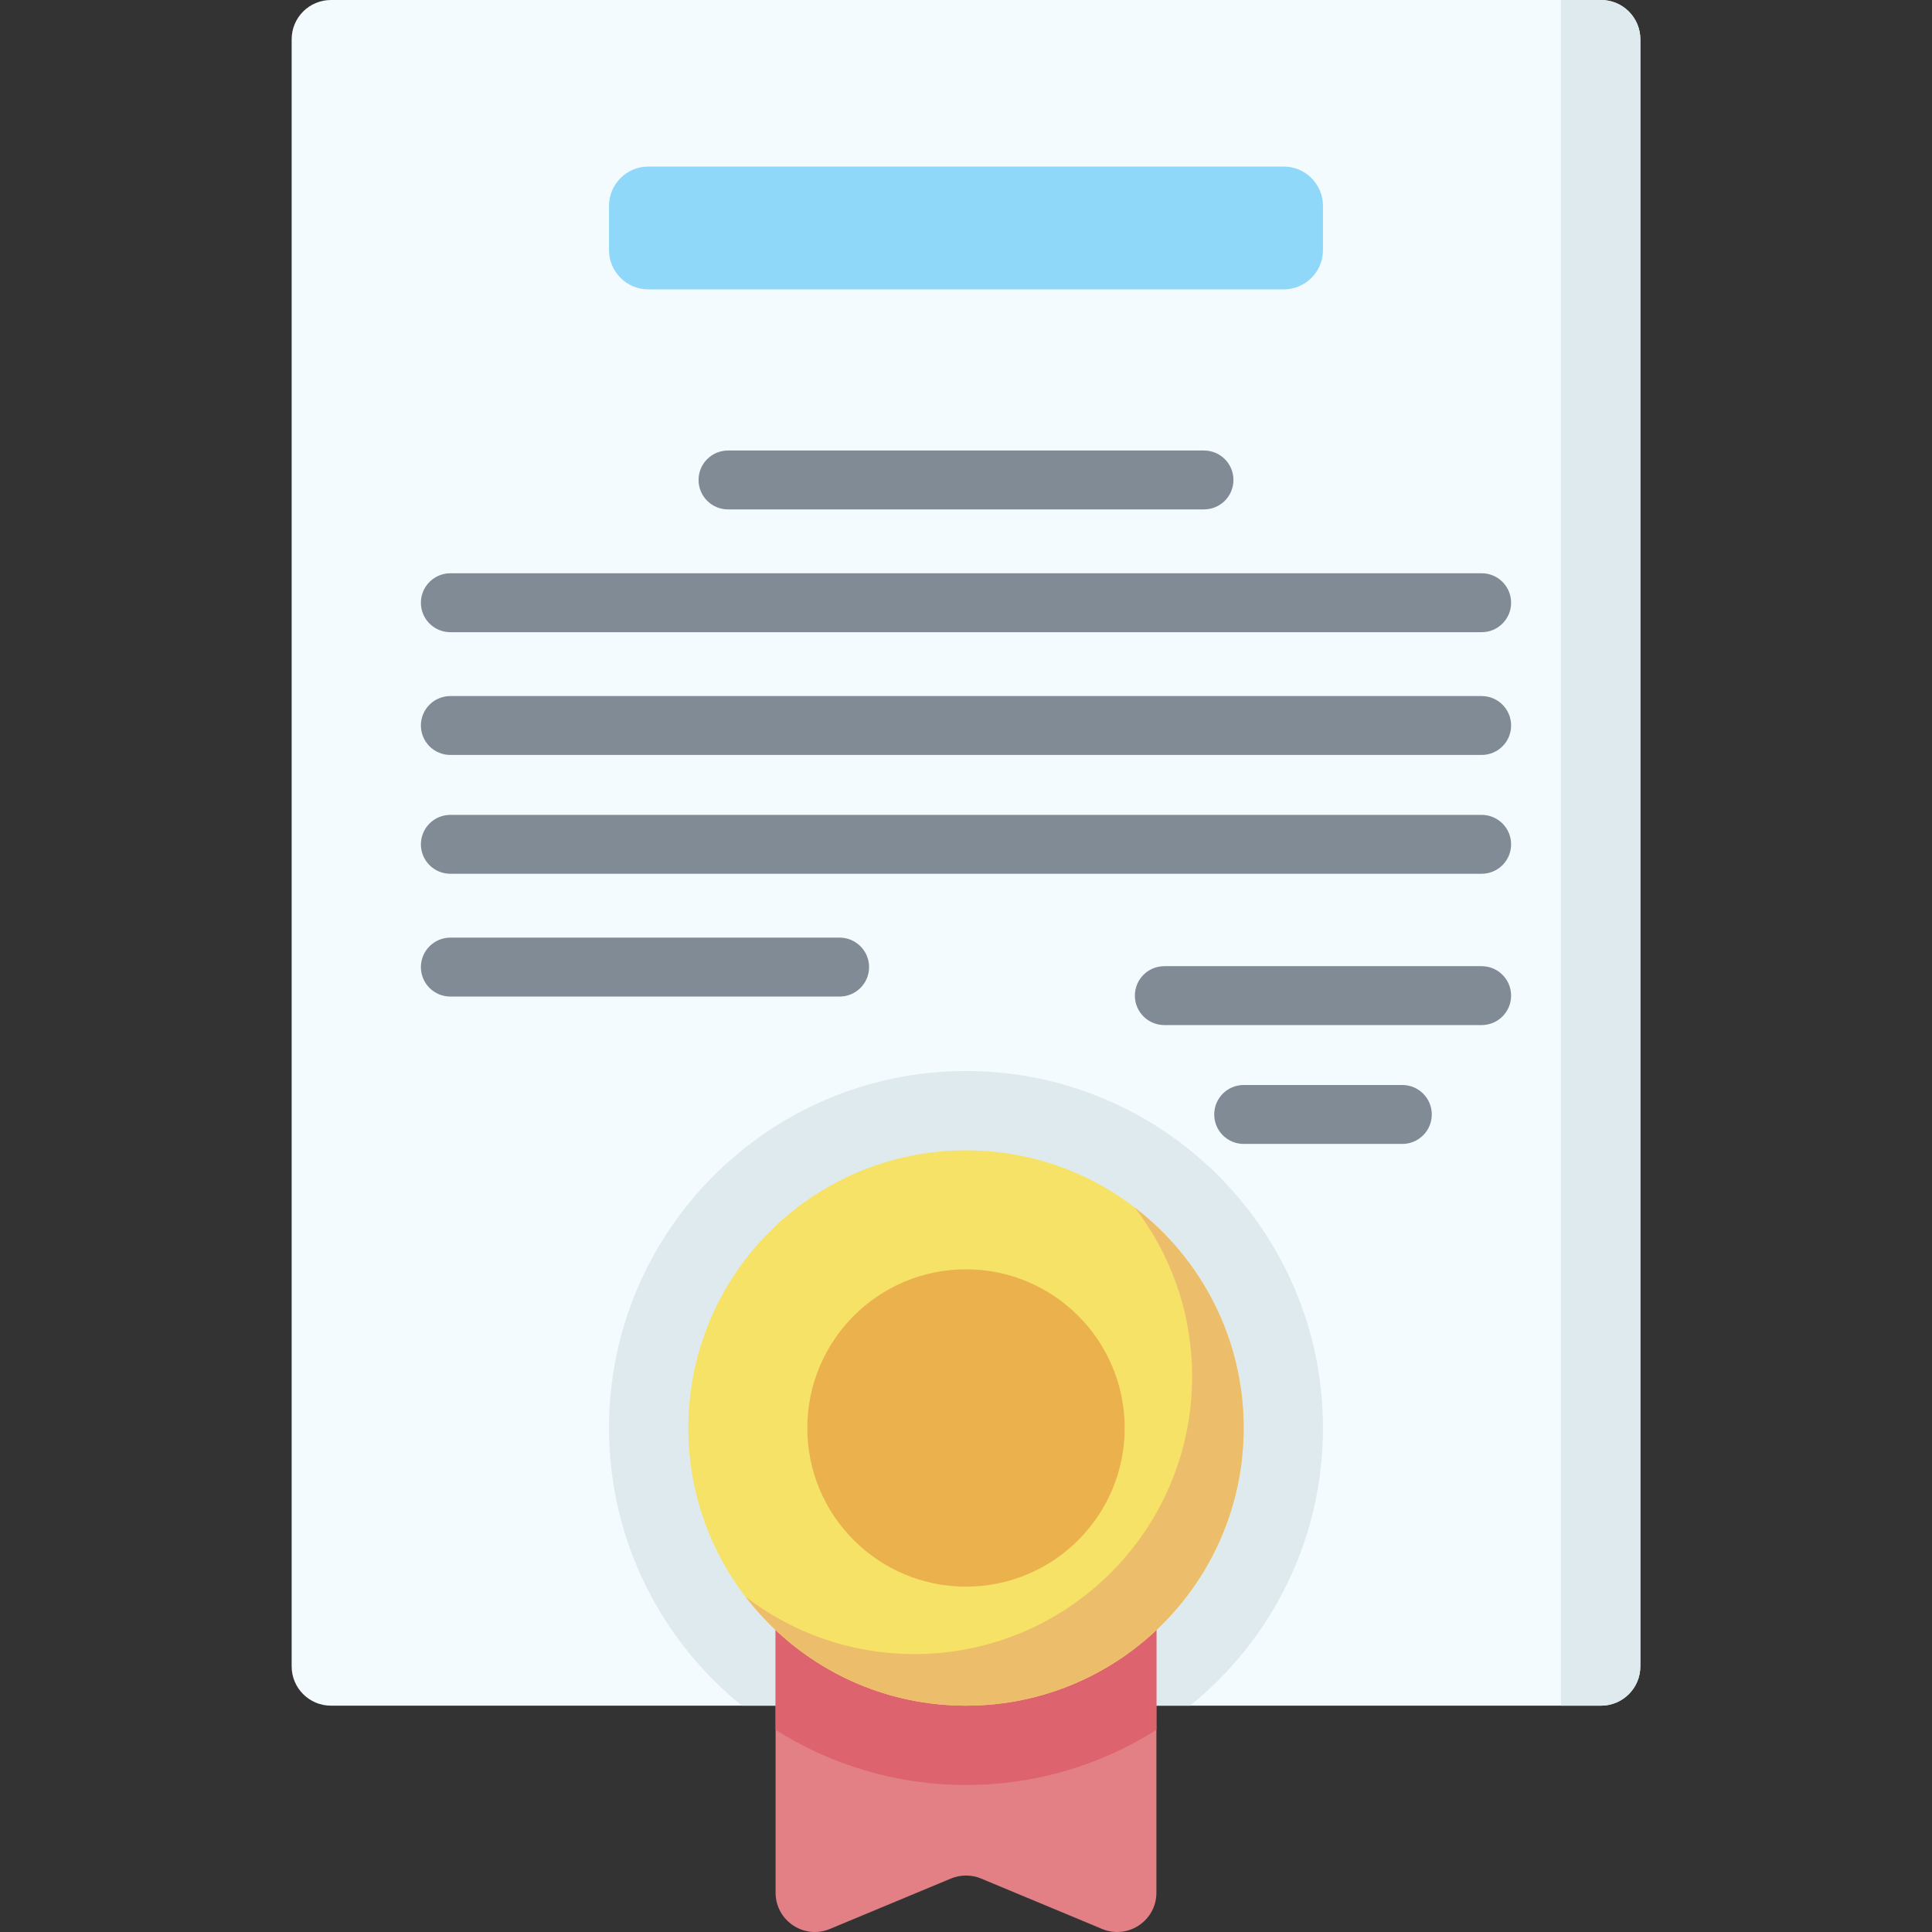 <svg width="54" height="54" viewBox="0 0 54 54" fill="none" xmlns="http://www.w3.org/2000/svg">
<rect x="0" y="0" width="54" height="54" fill="#333333" stroke="none"/>
<g clip-path="url(#clip0_93_884)">
<path d="M8.152 46.576V1.098C8.152 0.491 8.644 0 9.25 0H44.75C45.356 0 45.848 0.491 45.848 1.098V46.576C45.848 47.182 45.356 47.674 44.75 47.674H9.25C8.644 47.674 8.152 47.182 8.152 46.576Z" fill="#F4FBFF"/>
<path d="M27 29.935C21.498 29.935 17.022 34.411 17.022 39.913C17.022 43.044 18.472 45.843 20.736 47.674H33.264C35.528 45.843 36.978 43.044 36.978 39.913C36.978 34.411 32.502 29.935 27 29.935ZM43.63 0V47.674H44.75C45.356 47.674 45.848 47.182 45.848 46.576V1.098C45.848 0.491 45.356 0 44.75 0H43.63Z" fill="#DFEAEF"/>
<path d="M41.413 17.67H12.587C12.369 17.67 12.159 17.583 12.005 17.429C11.851 17.274 11.764 17.065 11.764 16.847C11.764 16.628 11.851 16.419 12.005 16.265C12.159 16.11 12.369 16.023 12.587 16.023H41.413C41.868 16.023 42.236 16.392 42.236 16.847C42.236 17.301 41.868 17.67 41.413 17.67ZM41.413 21.101H12.587C12.369 21.101 12.159 21.014 12.005 20.86C11.851 20.706 11.764 20.496 11.764 20.278C11.764 20.06 11.851 19.85 12.005 19.696C12.159 19.541 12.369 19.455 12.587 19.455H41.413C41.868 19.455 42.236 19.823 42.236 20.278C42.236 20.733 41.868 21.101 41.413 21.101Z" fill="#808B95"/>
<path d="M18.119 8.088H35.881C36.487 8.088 36.978 7.596 36.978 6.99V5.754C36.978 5.148 36.487 4.656 35.881 4.656H18.119C17.513 4.656 17.022 5.148 17.022 5.754V6.99C17.022 7.596 17.513 8.088 18.119 8.088Z" fill="#90D8F9"/>
<path d="M41.413 24.422H12.587C12.369 24.422 12.159 24.336 12.005 24.181C11.851 24.027 11.764 23.818 11.764 23.599C11.764 23.381 11.851 23.172 12.005 23.017C12.159 22.863 12.369 22.776 12.587 22.776H41.413C41.868 22.776 42.236 23.145 42.236 23.599C42.236 24.054 41.868 24.422 41.413 24.422ZM23.468 27.854H12.587C12.369 27.854 12.159 27.767 12.005 27.613C11.851 27.458 11.764 27.249 11.764 27.031C11.764 26.812 11.851 26.603 12.005 26.449C12.159 26.294 12.369 26.207 12.587 26.207H23.468C23.687 26.207 23.896 26.294 24.05 26.449C24.205 26.603 24.291 26.812 24.291 27.031C24.291 27.249 24.205 27.458 24.05 27.613C23.896 27.767 23.687 27.854 23.468 27.854ZM41.413 28.651H32.543C32.089 28.651 31.72 28.283 31.72 27.828C31.72 27.373 32.089 27.005 32.543 27.005H41.413C41.868 27.005 42.236 27.373 42.236 27.828C42.236 28.283 41.868 28.651 41.413 28.651ZM39.196 31.973H34.761C34.306 31.973 33.938 31.604 33.938 31.15C33.938 30.695 34.306 30.326 34.761 30.326H39.196C39.65 30.326 40.019 30.695 40.019 31.15C40.019 31.604 39.65 31.973 39.196 31.973ZM33.652 14.238H20.348C20.13 14.238 19.92 14.151 19.766 13.997C19.611 13.843 19.525 13.633 19.525 13.415C19.525 13.197 19.611 12.987 19.766 12.833C19.92 12.678 20.13 12.592 20.348 12.592H33.652C34.107 12.592 34.475 12.96 34.475 13.415C34.475 13.87 34.107 14.238 33.652 14.238Z" fill="#808B95"/>
<path d="M21.678 45.235V52.901C21.678 53.685 22.475 54.216 23.198 53.914L26.578 52.506C26.712 52.45 26.855 52.422 27 52.422C27.145 52.422 27.288 52.45 27.422 52.506L30.802 53.914C31.525 54.216 32.322 53.685 32.322 52.901V45.235H21.678Z" fill="#E28086"/>
<path d="M21.678 48.35C23.22 49.325 25.045 49.891 27 49.891C28.955 49.891 30.78 49.325 32.322 48.35V45.235H21.678V48.35Z" fill="#DD636E"/>
<path d="M27 47.674C31.286 47.674 34.761 44.199 34.761 39.913C34.761 35.627 31.286 32.152 27 32.152C22.714 32.152 19.239 35.627 19.239 39.913C19.239 44.199 22.714 47.674 27 47.674Z" fill="#F6E266"/>
<path d="M31.719 33.753C32.722 35.061 33.32 36.696 33.32 38.472C33.32 42.758 29.845 46.232 25.559 46.232C23.783 46.232 22.148 45.635 20.84 44.632C22.259 46.481 24.489 47.674 27 47.674C31.286 47.674 34.761 44.199 34.761 39.913C34.761 37.402 33.568 35.172 31.719 33.753Z" fill="#ECBE6B"/>
<path d="M27 44.347C29.449 44.347 31.435 42.362 31.435 39.913C31.435 37.464 29.449 35.478 27 35.478C24.551 35.478 22.565 37.464 22.565 39.913C22.565 42.362 24.551 44.347 27 44.347Z" fill="#EAB14D"/>
</g>
<defs>
<clipPath id="clip0_93_884">
<rect width="54" height="54" fill="white"/>
</clipPath>
</defs>
</svg>
